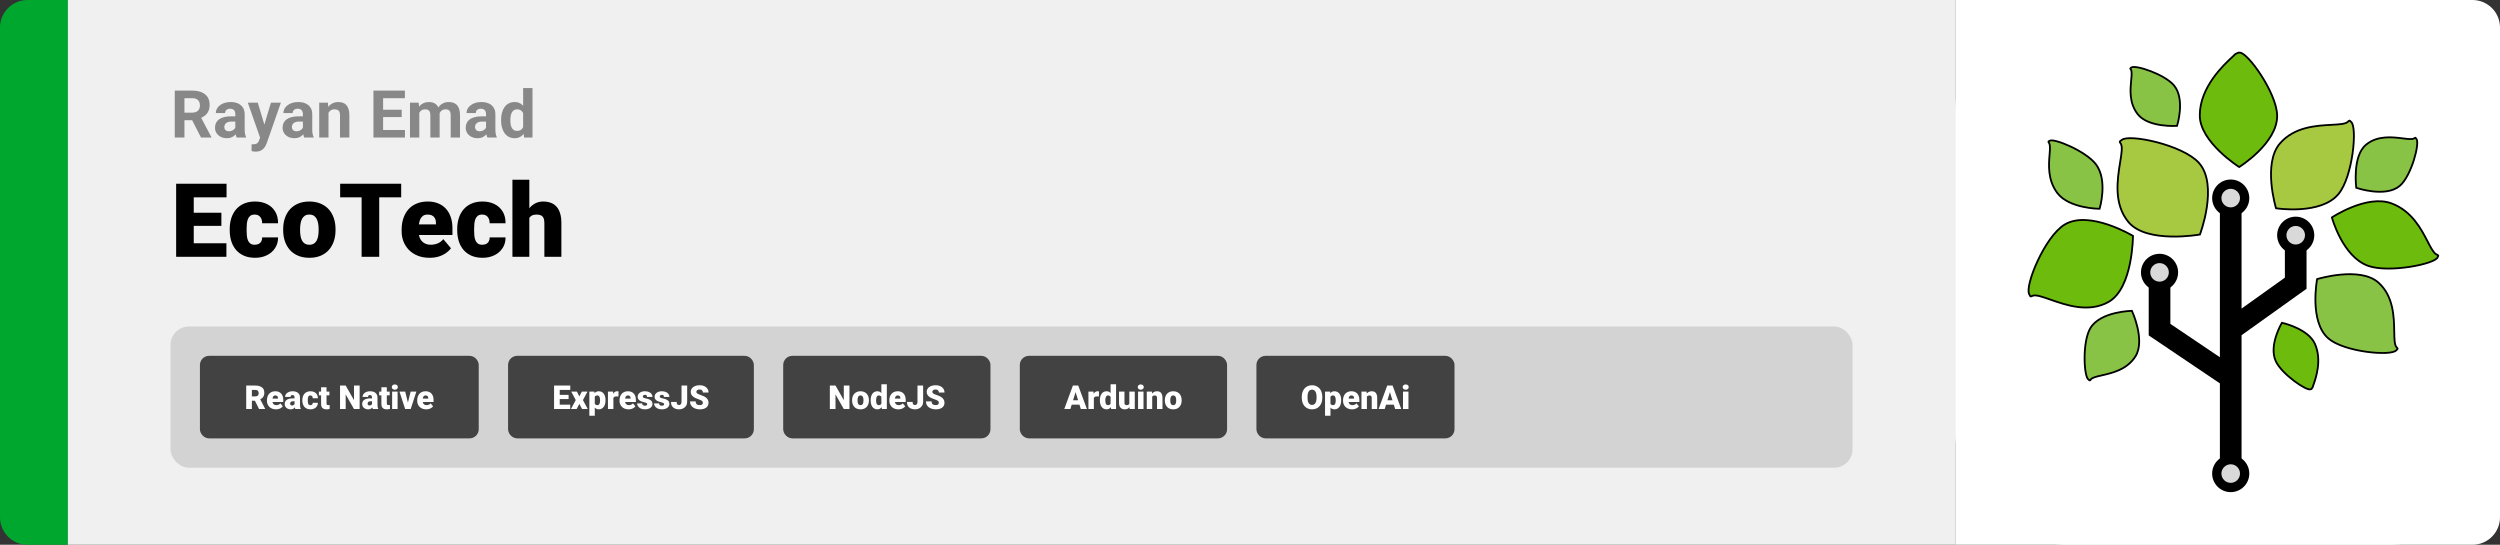 <svg width="1363" height="297" viewBox="0 0 1363 297" fill="none" xmlns="http://www.w3.org/2000/svg">
<rect x="0" y="0" width="1363" height="297" fill="#333333" stroke="none"/>
<path d="M0 15C0 6.716 6.716 0 15 0H37V297H15C6.716 297 0 290.284 0 282V15Z" fill="#00A72F"/>
<path d="M37 0H1066V297H37V0Z" fill="#F0F0F0"/>
<path d="M95.285 49.406H104.83C106.787 49.406 108.469 49.699 109.875 50.285C111.293 50.871 112.383 51.738 113.145 52.887C113.906 54.035 114.287 55.447 114.287 57.123C114.287 58.494 114.053 59.672 113.584 60.656C113.127 61.629 112.477 62.443 111.633 63.1C110.801 63.744 109.822 64.26 108.697 64.647L107.027 65.525H98.731L98.695 61.412H104.865C105.791 61.412 106.559 61.248 107.168 60.92C107.777 60.592 108.234 60.135 108.539 59.549C108.855 58.963 109.014 58.283 109.014 57.51C109.014 56.69 108.861 55.98 108.557 55.383C108.252 54.785 107.789 54.328 107.168 54.012C106.547 53.695 105.768 53.537 104.83 53.537H100.559V75H95.285V49.406ZM109.594 75L103.758 63.592L109.33 63.557L115.236 74.754V75H109.594ZM128.297 70.711V62.238C128.297 61.629 128.197 61.107 127.998 60.674C127.799 60.228 127.488 59.883 127.066 59.637C126.656 59.391 126.123 59.268 125.467 59.268C124.904 59.268 124.418 59.367 124.008 59.566C123.598 59.754 123.281 60.029 123.059 60.393C122.836 60.744 122.725 61.16 122.725 61.641H117.662C117.662 60.832 117.85 60.065 118.225 59.338C118.6 58.611 119.145 57.973 119.859 57.422C120.574 56.859 121.424 56.42 122.408 56.103C123.404 55.787 124.518 55.629 125.748 55.629C127.225 55.629 128.537 55.875 129.686 56.367C130.834 56.859 131.736 57.598 132.393 58.582C133.061 59.566 133.395 60.797 133.395 62.273V70.412C133.395 71.455 133.459 72.311 133.588 72.978C133.717 73.635 133.904 74.209 134.15 74.701V75H129.035C128.789 74.484 128.602 73.84 128.473 73.066C128.355 72.281 128.297 71.496 128.297 70.711ZM128.965 63.416L129 66.281H126.17C125.502 66.281 124.922 66.357 124.43 66.51C123.938 66.662 123.533 66.879 123.217 67.16C122.9 67.43 122.666 67.746 122.514 68.109C122.373 68.473 122.303 68.871 122.303 69.305C122.303 69.738 122.402 70.131 122.602 70.482C122.801 70.822 123.088 71.092 123.463 71.291C123.838 71.478 124.277 71.572 124.781 71.572C125.543 71.572 126.205 71.42 126.768 71.115C127.33 70.811 127.764 70.436 128.068 69.99C128.385 69.545 128.549 69.123 128.561 68.725L129.896 70.869C129.709 71.35 129.451 71.848 129.123 72.363C128.807 72.879 128.402 73.365 127.91 73.822C127.418 74.268 126.826 74.637 126.135 74.93C125.443 75.211 124.623 75.352 123.674 75.352C122.467 75.352 121.371 75.111 120.387 74.631C119.414 74.139 118.641 73.465 118.066 72.609C117.504 71.742 117.223 70.758 117.223 69.656C117.223 68.66 117.41 67.775 117.785 67.002C118.16 66.228 118.711 65.578 119.438 65.051C120.176 64.512 121.096 64.107 122.197 63.838C123.299 63.557 124.576 63.416 126.029 63.416H128.965ZM142.658 72.856L147.703 55.98H153.135L145.488 77.865C145.324 78.346 145.102 78.861 144.82 79.412C144.551 79.963 144.182 80.484 143.713 80.977C143.256 81.481 142.676 81.891 141.973 82.207C141.281 82.523 140.432 82.682 139.424 82.682C138.943 82.682 138.551 82.652 138.246 82.594C137.941 82.535 137.578 82.453 137.156 82.348V78.639C137.285 78.639 137.42 78.639 137.561 78.639C137.701 78.65 137.836 78.656 137.965 78.656C138.633 78.656 139.178 78.58 139.6 78.428C140.021 78.275 140.361 78.041 140.619 77.725C140.877 77.42 141.082 77.022 141.234 76.529L142.658 72.856ZM140.549 55.98L144.68 69.762L145.4 75.123L141.955 75.492L135.117 55.98H140.549ZM165.141 70.711V62.238C165.141 61.629 165.041 61.107 164.842 60.674C164.643 60.228 164.332 59.883 163.91 59.637C163.5 59.391 162.967 59.268 162.311 59.268C161.748 59.268 161.262 59.367 160.852 59.566C160.441 59.754 160.125 60.029 159.902 60.393C159.68 60.744 159.568 61.16 159.568 61.641H154.506C154.506 60.832 154.693 60.065 155.068 59.338C155.443 58.611 155.988 57.973 156.703 57.422C157.418 56.859 158.268 56.42 159.252 56.103C160.248 55.787 161.361 55.629 162.592 55.629C164.068 55.629 165.381 55.875 166.529 56.367C167.678 56.859 168.58 57.598 169.236 58.582C169.904 59.566 170.238 60.797 170.238 62.273V70.412C170.238 71.455 170.303 72.311 170.432 72.978C170.561 73.635 170.748 74.209 170.994 74.701V75H165.879C165.633 74.484 165.445 73.84 165.316 73.066C165.199 72.281 165.141 71.496 165.141 70.711ZM165.809 63.416L165.844 66.281H163.014C162.346 66.281 161.766 66.357 161.273 66.51C160.781 66.662 160.377 66.879 160.061 67.16C159.744 67.43 159.51 67.746 159.357 68.109C159.217 68.473 159.146 68.871 159.146 69.305C159.146 69.738 159.246 70.131 159.445 70.482C159.645 70.822 159.932 71.092 160.307 71.291C160.682 71.478 161.121 71.572 161.625 71.572C162.387 71.572 163.049 71.42 163.611 71.115C164.174 70.811 164.607 70.436 164.912 69.99C165.229 69.545 165.393 69.123 165.404 68.725L166.74 70.869C166.553 71.35 166.295 71.848 165.967 72.363C165.65 72.879 165.246 73.365 164.754 73.822C164.262 74.268 163.67 74.637 162.979 74.93C162.287 75.211 161.467 75.352 160.518 75.352C159.311 75.352 158.215 75.111 157.23 74.631C156.258 74.139 155.484 73.465 154.91 72.609C154.348 71.742 154.066 70.758 154.066 69.656C154.066 68.66 154.254 67.775 154.629 67.002C155.004 66.228 155.555 65.578 156.281 65.051C157.02 64.512 157.939 64.107 159.041 63.838C160.143 63.557 161.42 63.416 162.873 63.416H165.809ZM179.098 60.041V75H174.035V55.98H178.781L179.098 60.041ZM178.359 64.822H176.988C176.988 63.416 177.17 62.15 177.533 61.025C177.896 59.889 178.406 58.922 179.062 58.125C179.719 57.316 180.498 56.701 181.4 56.279C182.314 55.846 183.334 55.629 184.459 55.629C185.35 55.629 186.164 55.758 186.902 56.016C187.641 56.273 188.273 56.684 188.801 57.246C189.34 57.809 189.75 58.553 190.031 59.478C190.324 60.404 190.471 61.535 190.471 62.871V75H185.373V62.853C185.373 62.01 185.256 61.353 185.021 60.885C184.787 60.416 184.441 60.088 183.984 59.9C183.539 59.701 182.988 59.602 182.332 59.602C181.652 59.602 181.061 59.736 180.557 60.006C180.064 60.275 179.654 60.65 179.326 61.131C179.01 61.6 178.77 62.15 178.605 62.783C178.441 63.416 178.359 64.096 178.359 64.822ZM220.775 70.887V75H207.152V70.887H220.775ZM208.875 49.406V75H203.602V49.406H208.875ZM219 59.83V63.838H207.152V59.83H219ZM220.758 49.406V53.537H207.152V49.406H220.758ZM228.598 59.918V75H223.518V55.98H228.281L228.598 59.918ZM227.895 64.822H226.488C226.488 63.498 226.646 62.279 226.963 61.166C227.291 60.041 227.766 59.068 228.387 58.248C229.02 57.416 229.799 56.772 230.725 56.315C231.65 55.857 232.723 55.629 233.941 55.629C234.785 55.629 235.559 55.758 236.262 56.016C236.965 56.262 237.568 56.654 238.072 57.193C238.588 57.721 238.986 58.412 239.268 59.268C239.549 60.111 239.689 61.125 239.689 62.309V75H234.627V62.871C234.627 62.004 234.51 61.336 234.275 60.867C234.041 60.398 233.707 60.07 233.273 59.883C232.852 59.695 232.342 59.602 231.744 59.602C231.088 59.602 230.514 59.736 230.021 60.006C229.541 60.275 229.143 60.65 228.826 61.131C228.51 61.6 228.275 62.15 228.123 62.783C227.971 63.416 227.895 64.096 227.895 64.822ZM239.215 64.242L237.404 64.471C237.404 63.228 237.557 62.074 237.861 61.008C238.178 59.941 238.641 59.004 239.25 58.195C239.871 57.387 240.639 56.76 241.553 56.315C242.467 55.857 243.521 55.629 244.717 55.629C245.631 55.629 246.463 55.764 247.213 56.033C247.963 56.291 248.602 56.707 249.129 57.281C249.668 57.844 250.078 58.582 250.359 59.496C250.652 60.41 250.799 61.529 250.799 62.853V75H245.719V62.853C245.719 61.975 245.602 61.307 245.367 60.85C245.145 60.381 244.816 60.059 244.383 59.883C243.961 59.695 243.457 59.602 242.871 59.602C242.262 59.602 241.729 59.725 241.271 59.971C240.814 60.205 240.434 60.533 240.129 60.955C239.824 61.377 239.596 61.869 239.443 62.432C239.291 62.982 239.215 63.586 239.215 64.242ZM264.984 70.711V62.238C264.984 61.629 264.885 61.107 264.686 60.674C264.486 60.228 264.176 59.883 263.754 59.637C263.344 59.391 262.811 59.268 262.154 59.268C261.592 59.268 261.105 59.367 260.695 59.566C260.285 59.754 259.969 60.029 259.746 60.393C259.523 60.744 259.412 61.16 259.412 61.641H254.35C254.35 60.832 254.537 60.065 254.912 59.338C255.287 58.611 255.832 57.973 256.547 57.422C257.262 56.859 258.111 56.42 259.096 56.103C260.092 55.787 261.205 55.629 262.436 55.629C263.912 55.629 265.225 55.875 266.373 56.367C267.521 56.859 268.424 57.598 269.08 58.582C269.748 59.566 270.082 60.797 270.082 62.273V70.412C270.082 71.455 270.146 72.311 270.275 72.978C270.404 73.635 270.592 74.209 270.838 74.701V75H265.723C265.477 74.484 265.289 73.84 265.16 73.066C265.043 72.281 264.984 71.496 264.984 70.711ZM265.652 63.416L265.688 66.281H262.857C262.189 66.281 261.609 66.357 261.117 66.51C260.625 66.662 260.221 66.879 259.904 67.16C259.588 67.43 259.354 67.746 259.201 68.109C259.061 68.473 258.99 68.871 258.99 69.305C258.99 69.738 259.09 70.131 259.289 70.482C259.488 70.822 259.775 71.092 260.15 71.291C260.525 71.478 260.965 71.572 261.469 71.572C262.23 71.572 262.893 71.42 263.455 71.115C264.018 70.811 264.451 70.436 264.756 69.99C265.072 69.545 265.236 69.123 265.248 68.725L266.584 70.869C266.396 71.35 266.139 71.848 265.811 72.363C265.494 72.879 265.09 73.365 264.598 73.822C264.105 74.268 263.514 74.637 262.822 74.93C262.131 75.211 261.311 75.352 260.361 75.352C259.154 75.352 258.059 75.111 257.074 74.631C256.102 74.139 255.328 73.465 254.754 72.609C254.191 71.742 253.91 70.758 253.91 69.656C253.91 68.66 254.098 67.775 254.473 67.002C254.848 66.228 255.398 65.578 256.125 65.051C256.863 64.512 257.783 64.107 258.885 63.838C259.986 63.557 261.264 63.416 262.717 63.416H265.652ZM285.217 70.852V48H290.314V75H285.727L285.217 70.852ZM273.193 65.719V65.35C273.193 63.897 273.357 62.578 273.686 61.395C274.014 60.199 274.494 59.174 275.127 58.318C275.76 57.463 276.539 56.801 277.465 56.332C278.391 55.863 279.445 55.629 280.629 55.629C281.742 55.629 282.715 55.863 283.547 56.332C284.391 56.801 285.105 57.469 285.691 58.336C286.289 59.191 286.77 60.205 287.133 61.377C287.496 62.537 287.76 63.809 287.924 65.191V66C287.76 67.324 287.496 68.555 287.133 69.691C286.77 70.828 286.289 71.824 285.691 72.68C285.105 73.523 284.391 74.18 283.547 74.648C282.703 75.117 281.719 75.352 280.594 75.352C279.41 75.352 278.355 75.111 277.43 74.631C276.516 74.15 275.742 73.477 275.109 72.609C274.488 71.742 274.014 70.723 273.686 69.551C273.357 68.379 273.193 67.102 273.193 65.719ZM278.256 65.35V65.719C278.256 66.504 278.314 67.236 278.432 67.916C278.561 68.596 278.766 69.199 279.047 69.727C279.34 70.242 279.715 70.647 280.172 70.939C280.641 71.221 281.209 71.361 281.877 71.361C282.744 71.361 283.459 71.168 284.021 70.781C284.584 70.383 285.012 69.838 285.305 69.147C285.609 68.455 285.785 67.658 285.832 66.756V64.453C285.797 63.715 285.691 63.053 285.516 62.467C285.352 61.869 285.105 61.359 284.777 60.938C284.461 60.516 284.062 60.188 283.582 59.953C283.113 59.719 282.557 59.602 281.912 59.602C281.256 59.602 280.693 59.754 280.225 60.059C279.756 60.352 279.375 60.756 279.082 61.272C278.801 61.787 278.59 62.397 278.449 63.1C278.32 63.791 278.256 64.541 278.256 65.35Z" fill="#888888"/>
<path d="M123.434 132.617V140H102.215V132.617H123.434ZM105.633 100.188V140H96.035V100.188H105.633ZM120.699 115.992V123.129H102.215V115.992H120.699ZM123.516 100.188V107.598H102.215V100.188H123.516ZM138.883 133.438C139.74 133.438 140.469 133.283 141.07 132.973C141.69 132.645 142.155 132.189 142.465 131.605C142.793 131.004 142.948 130.284 142.93 129.445H151.598C151.616 131.669 151.069 133.62 149.957 135.297C148.863 136.956 147.368 138.25 145.473 139.18C143.595 140.091 141.471 140.547 139.102 140.547C136.786 140.547 134.763 140.173 133.031 139.426C131.299 138.66 129.85 137.603 128.684 136.254C127.535 134.887 126.669 133.292 126.086 131.469C125.521 129.646 125.238 127.668 125.238 125.535V124.906C125.238 122.773 125.521 120.796 126.086 118.973C126.669 117.132 127.535 115.536 128.684 114.188C129.85 112.82 131.29 111.763 133.004 111.016C134.736 110.25 136.75 109.867 139.047 109.867C141.508 109.867 143.677 110.332 145.555 111.262C147.451 112.191 148.936 113.54 150.012 115.309C151.087 117.077 151.616 119.219 151.598 121.734H142.93C142.948 120.841 142.811 120.039 142.52 119.328C142.228 118.617 141.772 118.052 141.152 117.633C140.551 117.195 139.776 116.977 138.828 116.977C137.88 116.977 137.115 117.186 136.531 117.605C135.948 118.025 135.501 118.608 135.191 119.355C134.9 120.085 134.699 120.923 134.59 121.871C134.499 122.819 134.453 123.831 134.453 124.906V125.535C134.453 126.629 134.499 127.659 134.59 128.625C134.699 129.573 134.909 130.411 135.219 131.141C135.529 131.852 135.975 132.417 136.559 132.836C137.142 133.237 137.917 133.438 138.883 133.438ZM154.387 125.508V124.934C154.387 122.764 154.697 120.768 155.316 118.945C155.936 117.104 156.848 115.509 158.051 114.16C159.254 112.811 160.74 111.763 162.508 111.016C164.276 110.25 166.318 109.867 168.633 109.867C170.966 109.867 173.017 110.25 174.785 111.016C176.572 111.763 178.066 112.811 179.27 114.16C180.473 115.509 181.384 117.104 182.004 118.945C182.624 120.768 182.934 122.764 182.934 124.934V125.508C182.934 127.659 182.624 129.655 182.004 131.496C181.384 133.319 180.473 134.914 179.27 136.281C178.066 137.63 176.581 138.678 174.812 139.426C173.044 140.173 171.003 140.547 168.688 140.547C166.372 140.547 164.322 140.173 162.535 139.426C160.749 138.678 159.254 137.63 158.051 136.281C156.848 134.914 155.936 133.319 155.316 131.496C154.697 129.655 154.387 127.659 154.387 125.508ZM163.602 124.934V125.508C163.602 126.62 163.684 127.659 163.848 128.625C164.012 129.591 164.285 130.439 164.668 131.168C165.051 131.879 165.57 132.435 166.227 132.836C166.883 133.237 167.703 133.438 168.688 133.438C169.654 133.438 170.456 133.237 171.094 132.836C171.75 132.435 172.27 131.879 172.652 131.168C173.035 130.439 173.309 129.591 173.473 128.625C173.637 127.659 173.719 126.62 173.719 125.508V124.934C173.719 123.858 173.637 122.846 173.473 121.898C173.309 120.932 173.035 120.085 172.652 119.355C172.27 118.608 171.75 118.025 171.094 117.605C170.438 117.186 169.617 116.977 168.633 116.977C167.667 116.977 166.855 117.186 166.199 117.605C165.561 118.025 165.051 118.608 164.668 119.355C164.285 120.085 164.012 120.932 163.848 121.898C163.684 122.846 163.602 123.858 163.602 124.934ZM206.75 100.188V140H197.152V100.188H206.75ZM218.727 100.188V107.598H185.449V100.188H218.727ZM234.23 140.547C231.824 140.547 229.673 140.173 227.777 139.426C225.882 138.66 224.277 137.612 222.965 136.281C221.671 134.951 220.677 133.419 219.984 131.688C219.31 129.956 218.973 128.124 218.973 126.191V125.152C218.973 122.983 219.273 120.978 219.875 119.137C220.477 117.277 221.37 115.655 222.555 114.27C223.74 112.884 225.225 111.809 227.012 111.043C228.798 110.259 230.876 109.867 233.246 109.867C235.342 109.867 237.22 110.204 238.879 110.879C240.538 111.553 241.941 112.52 243.09 113.777C244.257 115.035 245.141 116.557 245.742 118.344C246.362 120.13 246.672 122.135 246.672 124.359V128.105H222.5V122.336H237.676V121.625C237.694 120.641 237.521 119.802 237.156 119.109C236.81 118.417 236.299 117.888 235.625 117.523C234.951 117.159 234.13 116.977 233.164 116.977C232.161 116.977 231.332 117.195 230.676 117.633C230.038 118.07 229.536 118.672 229.172 119.438C228.826 120.185 228.579 121.051 228.434 122.035C228.288 123.02 228.215 124.059 228.215 125.152V126.191C228.215 127.285 228.361 128.279 228.652 129.172C228.962 130.065 229.4 130.831 229.965 131.469C230.548 132.089 231.241 132.572 232.043 132.918C232.863 133.264 233.793 133.438 234.832 133.438C236.09 133.438 237.329 133.201 238.551 132.727C239.772 132.253 240.82 131.469 241.695 130.375L245.879 135.352C245.277 136.208 244.421 137.038 243.309 137.84C242.215 138.642 240.902 139.298 239.371 139.809C237.84 140.301 236.126 140.547 234.23 140.547ZM262.914 133.438C263.771 133.438 264.5 133.283 265.102 132.973C265.721 132.645 266.186 132.189 266.496 131.605C266.824 131.004 266.979 130.284 266.961 129.445H275.629C275.647 131.669 275.1 133.62 273.988 135.297C272.895 136.956 271.4 138.25 269.504 139.18C267.626 140.091 265.503 140.547 263.133 140.547C260.818 140.547 258.794 140.173 257.062 139.426C255.331 138.66 253.882 137.603 252.715 136.254C251.566 134.887 250.701 133.292 250.117 131.469C249.552 129.646 249.27 127.668 249.27 125.535V124.906C249.27 122.773 249.552 120.796 250.117 118.973C250.701 117.132 251.566 115.536 252.715 114.188C253.882 112.82 255.322 111.763 257.035 111.016C258.767 110.25 260.781 109.867 263.078 109.867C265.539 109.867 267.708 110.332 269.586 111.262C271.482 112.191 272.967 113.54 274.043 115.309C275.118 117.077 275.647 119.219 275.629 121.734H266.961C266.979 120.841 266.842 120.039 266.551 119.328C266.259 118.617 265.803 118.052 265.184 117.633C264.582 117.195 263.807 116.977 262.859 116.977C261.911 116.977 261.146 117.186 260.562 117.605C259.979 118.025 259.533 118.608 259.223 119.355C258.931 120.085 258.73 120.923 258.621 121.871C258.53 122.819 258.484 123.831 258.484 124.906V125.535C258.484 126.629 258.53 127.659 258.621 128.625C258.73 129.573 258.94 130.411 259.25 131.141C259.56 131.852 260.007 132.417 260.59 132.836C261.173 133.237 261.948 133.438 262.914 133.438ZM288.59 98V140H279.375V98H288.59ZM287.496 124.195L285.336 124.25C285.336 122.172 285.591 120.258 286.102 118.508C286.612 116.758 287.341 115.236 288.289 113.941C289.237 112.647 290.376 111.645 291.707 110.934C293.038 110.223 294.514 109.867 296.137 109.867C297.595 109.867 298.926 110.077 300.129 110.496C301.35 110.915 302.398 111.59 303.273 112.52C304.167 113.449 304.85 114.661 305.324 116.156C305.816 117.651 306.062 119.474 306.062 121.625V140H296.793V121.57C296.793 120.367 296.62 119.438 296.273 118.781C295.945 118.107 295.471 117.642 294.852 117.387C294.232 117.113 293.475 116.977 292.582 116.977C291.507 116.977 290.632 117.159 289.957 117.523C289.283 117.888 288.763 118.398 288.398 119.055C288.052 119.693 287.815 120.449 287.688 121.324C287.56 122.199 287.496 123.156 287.496 124.195Z" fill="black"/>
<rect x="93" y="178" width="917" height="77" rx="10" fill="#D3D3D3"/>
<rect x="111" y="196" width="148" height="41" rx="3" fill="#424242"/>
<path d="M134.234 210.203H139.271C140.255 210.203 141.11 210.35 141.837 210.643C142.563 210.936 143.123 211.369 143.516 211.943C143.914 212.518 144.113 213.227 144.113 214.07C144.113 214.803 143.999 215.415 143.771 215.907C143.542 216.399 143.223 216.807 142.812 217.129C142.408 217.445 141.937 217.706 141.397 217.911L140.387 218.482H136.159L136.142 216.101H139.271C139.663 216.101 139.988 216.03 140.246 215.89C140.504 215.749 140.697 215.55 140.826 215.292C140.961 215.028 141.028 214.715 141.028 214.352C141.028 213.982 140.961 213.666 140.826 213.402C140.691 213.139 140.492 212.937 140.229 212.796C139.971 212.655 139.651 212.585 139.271 212.585H137.319V223H134.234V210.203ZM141.239 223L138.409 217.34L141.679 217.322L144.544 222.868V223H141.239ZM150.441 223.176C149.668 223.176 148.977 223.056 148.367 222.815C147.758 222.569 147.242 222.232 146.82 221.805C146.404 221.377 146.085 220.885 145.862 220.328C145.646 219.771 145.537 219.183 145.537 218.562V218.228C145.537 217.53 145.634 216.886 145.827 216.294C146.021 215.696 146.308 215.175 146.688 214.729C147.069 214.284 147.547 213.938 148.121 213.692C148.695 213.44 149.363 213.314 150.125 213.314C150.799 213.314 151.402 213.423 151.936 213.64C152.469 213.856 152.92 214.167 153.289 214.571C153.664 214.976 153.948 215.465 154.142 216.039C154.341 216.613 154.44 217.258 154.44 217.973V219.177H146.671V217.322H151.549V217.094C151.555 216.777 151.499 216.508 151.382 216.285C151.271 216.062 151.106 215.893 150.89 215.775C150.673 215.658 150.409 215.6 150.099 215.6C149.776 215.6 149.51 215.67 149.299 215.811C149.094 215.951 148.933 216.145 148.815 216.391C148.704 216.631 148.625 216.909 148.578 217.226C148.531 217.542 148.508 217.876 148.508 218.228V218.562C148.508 218.913 148.555 219.232 148.648 219.52C148.748 219.807 148.889 220.053 149.07 220.258C149.258 220.457 149.48 220.612 149.738 220.724C150.002 220.835 150.301 220.891 150.635 220.891C151.039 220.891 151.438 220.814 151.83 220.662C152.223 220.51 152.56 220.258 152.841 219.906L154.186 221.506C153.992 221.781 153.717 222.048 153.359 222.306C153.008 222.563 152.586 222.774 152.094 222.938C151.602 223.097 151.051 223.176 150.441 223.176ZM160.584 220.609V216.689C160.584 216.42 160.546 216.188 160.47 215.995C160.394 215.802 160.273 215.652 160.109 215.547C159.945 215.436 159.726 215.38 159.45 215.38C159.228 215.38 159.037 215.418 158.879 215.494C158.721 215.57 158.601 215.685 158.519 215.837C158.437 215.989 158.396 216.183 158.396 216.417H155.434C155.434 215.978 155.53 215.57 155.724 215.195C155.923 214.814 156.204 214.483 156.567 214.202C156.937 213.921 157.376 213.704 157.886 213.552C158.401 213.394 158.976 213.314 159.608 213.314C160.364 213.314 161.038 213.44 161.63 213.692C162.228 213.944 162.699 214.322 163.045 214.826C163.391 215.324 163.563 215.951 163.563 216.707V220.601C163.563 221.222 163.599 221.693 163.669 222.016C163.739 222.332 163.839 222.61 163.968 222.851V223H160.997C160.856 222.707 160.751 222.35 160.681 221.928C160.616 221.5 160.584 221.061 160.584 220.609ZM160.944 217.19L160.962 218.772H159.652C159.377 218.772 159.143 218.811 158.949 218.887C158.762 218.963 158.609 219.068 158.492 219.203C158.381 219.332 158.299 219.479 158.246 219.643C158.199 219.807 158.176 219.979 158.176 220.161C158.176 220.337 158.217 220.495 158.299 220.636C158.387 220.771 158.504 220.876 158.65 220.952C158.797 221.028 158.961 221.066 159.143 221.066C159.471 221.066 159.749 221.005 159.978 220.882C160.212 220.753 160.391 220.598 160.514 220.416C160.637 220.234 160.698 220.064 160.698 219.906L161.349 221.119C161.231 221.354 161.097 221.591 160.944 221.831C160.798 222.071 160.613 222.294 160.391 222.499C160.174 222.698 159.907 222.862 159.591 222.991C159.274 223.114 158.891 223.176 158.439 223.176C157.854 223.176 157.314 223.056 156.822 222.815C156.336 222.575 155.946 222.241 155.653 221.813C155.36 221.38 155.214 220.882 155.214 220.319C155.214 219.827 155.302 219.388 155.478 219.001C155.659 218.614 155.932 218.286 156.295 218.017C156.658 217.747 157.121 217.542 157.684 217.401C158.246 217.261 158.908 217.19 159.67 217.19H160.944ZM169.224 220.891C169.499 220.891 169.733 220.841 169.927 220.741C170.126 220.636 170.275 220.489 170.375 220.302C170.48 220.108 170.53 219.877 170.524 219.607H173.311C173.316 220.322 173.141 220.949 172.783 221.488C172.432 222.021 171.951 222.438 171.342 222.736C170.738 223.029 170.056 223.176 169.294 223.176C168.55 223.176 167.899 223.056 167.343 222.815C166.786 222.569 166.32 222.229 165.945 221.796C165.576 221.356 165.298 220.844 165.11 220.258C164.929 219.672 164.838 219.036 164.838 218.351V218.148C164.838 217.463 164.929 216.827 165.11 216.241C165.298 215.649 165.576 215.137 165.945 214.703C166.32 214.264 166.783 213.924 167.334 213.684C167.891 213.438 168.538 213.314 169.276 213.314C170.067 213.314 170.765 213.464 171.368 213.763C171.978 214.062 172.455 214.495 172.801 215.063C173.146 215.632 173.316 216.32 173.311 217.129H170.524C170.53 216.842 170.486 216.584 170.393 216.355C170.299 216.127 170.152 215.945 169.953 215.811C169.76 215.67 169.511 215.6 169.206 215.6C168.901 215.6 168.655 215.667 168.468 215.802C168.28 215.937 168.137 216.124 168.037 216.364C167.943 216.599 167.879 216.868 167.844 217.173C167.814 217.478 167.8 217.803 167.8 218.148V218.351C167.8 218.702 167.814 219.033 167.844 219.344C167.879 219.648 167.946 219.918 168.046 220.152C168.146 220.381 168.289 220.562 168.477 220.697C168.664 220.826 168.913 220.891 169.224 220.891ZM179.586 213.49V215.547H173.855V213.49H179.586ZM175.06 211.126H178.021V219.897C178.021 220.149 178.051 220.346 178.109 220.486C178.168 220.621 178.268 220.718 178.408 220.776C178.555 220.829 178.748 220.855 178.988 220.855C179.158 220.855 179.299 220.853 179.41 220.847C179.521 220.835 179.627 220.82 179.727 220.803V222.921C179.475 223.003 179.211 223.064 178.936 223.105C178.66 223.152 178.367 223.176 178.057 223.176C177.424 223.176 176.882 223.076 176.431 222.877C175.985 222.678 175.646 222.364 175.411 221.937C175.177 221.509 175.06 220.952 175.06 220.267V211.126ZM196.074 210.203V223H192.998L188.472 215.037V223H185.387V210.203H188.472L192.998 218.166V210.203H196.074ZM202.824 220.609V216.689C202.824 216.42 202.786 216.188 202.71 215.995C202.634 215.802 202.514 215.652 202.35 215.547C202.186 215.436 201.966 215.38 201.69 215.38C201.468 215.38 201.277 215.418 201.119 215.494C200.961 215.57 200.841 215.685 200.759 215.837C200.677 215.989 200.636 216.183 200.636 216.417H197.674C197.674 215.978 197.771 215.57 197.964 215.195C198.163 214.814 198.444 214.483 198.808 214.202C199.177 213.921 199.616 213.704 200.126 213.552C200.642 213.394 201.216 213.314 201.849 213.314C202.604 213.314 203.278 213.44 203.87 213.692C204.468 213.944 204.939 214.322 205.285 214.826C205.631 215.324 205.804 215.951 205.804 216.707V220.601C205.804 221.222 205.839 221.693 205.909 222.016C205.979 222.332 206.079 222.61 206.208 222.851V223H203.237C203.097 222.707 202.991 222.35 202.921 221.928C202.856 221.5 202.824 221.061 202.824 220.609ZM203.185 217.19L203.202 218.772H201.893C201.617 218.772 201.383 218.811 201.189 218.887C201.002 218.963 200.85 219.068 200.732 219.203C200.621 219.332 200.539 219.479 200.486 219.643C200.439 219.807 200.416 219.979 200.416 220.161C200.416 220.337 200.457 220.495 200.539 220.636C200.627 220.771 200.744 220.876 200.891 220.952C201.037 221.028 201.201 221.066 201.383 221.066C201.711 221.066 201.989 221.005 202.218 220.882C202.452 220.753 202.631 220.598 202.754 220.416C202.877 220.234 202.938 220.064 202.938 219.906L203.589 221.119C203.472 221.354 203.337 221.591 203.185 221.831C203.038 222.071 202.854 222.294 202.631 222.499C202.414 222.698 202.147 222.862 201.831 222.991C201.515 223.114 201.131 223.176 200.68 223.176C200.094 223.176 199.555 223.056 199.062 222.815C198.576 222.575 198.187 222.241 197.894 221.813C197.601 221.38 197.454 220.882 197.454 220.319C197.454 219.827 197.542 219.388 197.718 219.001C197.899 218.614 198.172 218.286 198.535 218.017C198.898 217.747 199.361 217.542 199.924 217.401C200.486 217.261 201.148 217.19 201.91 217.19H203.185ZM212.457 213.49V215.547H206.727V213.49H212.457ZM207.931 211.126H210.893V219.897C210.893 220.149 210.922 220.346 210.98 220.486C211.039 220.621 211.139 220.718 211.279 220.776C211.426 220.829 211.619 220.855 211.859 220.855C212.029 220.855 212.17 220.853 212.281 220.847C212.393 220.835 212.498 220.82 212.598 220.803V222.921C212.346 223.003 212.082 223.064 211.807 223.105C211.531 223.152 211.238 223.176 210.928 223.176C210.295 223.176 209.753 223.076 209.302 222.877C208.856 222.678 208.517 222.364 208.282 221.937C208.048 221.509 207.931 220.952 207.931 220.267V211.126ZM216.764 213.49V223H213.793V213.49H216.764ZM213.617 211.038C213.617 210.616 213.77 210.271 214.074 210.001C214.379 209.731 214.774 209.597 215.261 209.597C215.747 209.597 216.143 209.731 216.447 210.001C216.752 210.271 216.904 210.616 216.904 211.038C216.904 211.46 216.752 211.806 216.447 212.075C216.143 212.345 215.747 212.479 215.261 212.479C214.774 212.479 214.379 212.345 214.074 212.075C213.77 211.806 213.617 211.46 213.617 211.038ZM222.02 220.97L223.892 213.49H227.012L223.9 223H222.055L222.02 220.97ZM220.912 213.49L222.758 220.97L222.74 223H220.886L217.783 213.49H220.912ZM232.373 223.176C231.6 223.176 230.908 223.056 230.299 222.815C229.689 222.569 229.174 222.232 228.752 221.805C228.336 221.377 228.017 220.885 227.794 220.328C227.577 219.771 227.469 219.183 227.469 218.562V218.228C227.469 217.53 227.565 216.886 227.759 216.294C227.952 215.696 228.239 215.175 228.62 214.729C229.001 214.284 229.479 213.938 230.053 213.692C230.627 213.44 231.295 213.314 232.057 213.314C232.73 213.314 233.334 213.423 233.867 213.64C234.4 213.856 234.852 214.167 235.221 214.571C235.596 214.976 235.88 215.465 236.073 216.039C236.272 216.613 236.372 217.258 236.372 217.973V219.177H228.603V217.322H233.48V217.094C233.486 216.777 233.431 216.508 233.313 216.285C233.202 216.062 233.038 215.893 232.821 215.775C232.604 215.658 232.341 215.6 232.03 215.6C231.708 215.6 231.441 215.67 231.23 215.811C231.025 215.951 230.864 216.145 230.747 216.391C230.636 216.631 230.557 216.909 230.51 217.226C230.463 217.542 230.439 217.876 230.439 218.228V218.562C230.439 218.913 230.486 219.232 230.58 219.52C230.68 219.807 230.82 220.053 231.002 220.258C231.189 220.457 231.412 220.612 231.67 220.724C231.934 220.835 232.232 220.891 232.566 220.891C232.971 220.891 233.369 220.814 233.762 220.662C234.154 220.51 234.491 220.258 234.772 219.906L236.117 221.506C235.924 221.781 235.648 222.048 235.291 222.306C234.939 222.563 234.518 222.774 234.025 222.938C233.533 223.097 232.982 223.176 232.373 223.176Z" fill="white"/>
<rect x="111" y="196" width="148" height="41" rx="3" stroke="#424242" stroke-width="4"/>
<rect x="279" y="196" width="130" height="41" rx="3" fill="#424242"/>
<path d="M310.883 220.627V223H304.062V220.627H310.883ZM305.161 210.203V223H302.076V210.203H305.161ZM310.004 215.283V217.577H304.062V215.283H310.004ZM310.909 210.203V212.585H304.062V210.203H310.909ZM314.521 213.49L315.857 216.109L317.237 213.49H320.313L317.817 218.122L320.445 223H317.343L315.857 220.188L314.381 223H311.278L313.906 218.122L311.419 213.49H314.521ZM324.277 215.318V226.656H321.315V213.49H324.075L324.277 215.318ZM330.113 218.131V218.315C330.113 219.007 330.034 219.648 329.876 220.24C329.718 220.832 329.483 221.348 329.173 221.787C328.862 222.227 328.476 222.569 328.013 222.815C327.556 223.056 327.025 223.176 326.422 223.176C325.854 223.176 325.364 223.05 324.954 222.798C324.544 222.546 324.201 222.197 323.926 221.752C323.65 221.307 323.428 220.797 323.258 220.223C323.088 219.648 322.953 219.042 322.854 218.403V218.166C322.953 217.48 323.088 216.845 323.258 216.259C323.428 215.667 323.65 215.151 323.926 214.712C324.201 214.272 324.541 213.93 324.945 213.684C325.355 213.438 325.845 213.314 326.413 213.314C327.017 213.314 327.547 213.429 328.004 213.657C328.467 213.886 328.854 214.214 329.164 214.642C329.48 215.063 329.718 215.57 329.876 216.162C330.034 216.754 330.113 217.41 330.113 218.131ZM327.151 218.315V218.131C327.151 217.762 327.125 217.425 327.072 217.12C327.02 216.81 326.935 216.54 326.817 216.312C326.706 216.083 326.557 215.907 326.369 215.784C326.182 215.661 325.95 215.6 325.675 215.6C325.358 215.6 325.092 215.649 324.875 215.749C324.664 215.843 324.494 215.989 324.365 216.188C324.242 216.382 324.154 216.625 324.102 216.918C324.055 217.205 324.034 217.542 324.04 217.929V218.649C324.028 219.095 324.072 219.487 324.172 219.827C324.271 220.161 324.444 220.422 324.69 220.609C324.937 220.797 325.271 220.891 325.692 220.891C325.974 220.891 326.208 220.826 326.396 220.697C326.583 220.562 326.732 220.378 326.844 220.144C326.955 219.903 327.034 219.628 327.081 219.317C327.128 219.007 327.151 218.673 327.151 218.315ZM334.42 215.846V223H331.458V213.49H334.227L334.42 215.846ZM337.232 213.42L337.18 216.171C337.062 216.159 336.904 216.145 336.705 216.127C336.506 216.109 336.339 216.101 336.204 216.101C335.858 216.101 335.56 216.142 335.308 216.224C335.062 216.3 334.856 216.417 334.692 216.575C334.534 216.728 334.417 216.921 334.341 217.155C334.271 217.39 334.238 217.662 334.244 217.973L333.708 217.621C333.708 216.982 333.77 216.402 333.893 215.881C334.021 215.354 334.203 214.899 334.438 214.519C334.672 214.132 334.956 213.836 335.29 213.631C335.624 213.42 335.999 213.314 336.415 213.314C336.562 213.314 336.705 213.323 336.846 213.341C336.992 213.358 337.121 213.385 337.232 213.42ZM342.682 223.176C341.908 223.176 341.217 223.056 340.607 222.815C339.998 222.569 339.482 222.232 339.061 221.805C338.645 221.377 338.325 220.885 338.103 220.328C337.886 219.771 337.777 219.183 337.777 218.562V218.228C337.777 217.53 337.874 216.886 338.067 216.294C338.261 215.696 338.548 215.175 338.929 214.729C339.31 214.284 339.787 213.938 340.361 213.692C340.936 213.44 341.604 213.314 342.365 213.314C343.039 213.314 343.643 213.423 344.176 213.64C344.709 213.856 345.16 214.167 345.529 214.571C345.904 214.976 346.188 215.465 346.382 216.039C346.581 216.613 346.681 217.258 346.681 217.973V219.177H338.911V217.322H343.789V217.094C343.795 216.777 343.739 216.508 343.622 216.285C343.511 216.062 343.347 215.893 343.13 215.775C342.913 215.658 342.649 215.6 342.339 215.6C342.017 215.6 341.75 215.67 341.539 215.811C341.334 215.951 341.173 216.145 341.056 216.391C340.944 216.631 340.865 216.909 340.818 217.226C340.771 217.542 340.748 217.876 340.748 218.228V218.562C340.748 218.913 340.795 219.232 340.889 219.52C340.988 219.807 341.129 220.053 341.311 220.258C341.498 220.457 341.721 220.612 341.979 220.724C342.242 220.835 342.541 220.891 342.875 220.891C343.279 220.891 343.678 220.814 344.07 220.662C344.463 220.51 344.8 220.258 345.081 219.906L346.426 221.506C346.232 221.781 345.957 222.048 345.6 222.306C345.248 222.563 344.826 222.774 344.334 222.938C343.842 223.097 343.291 223.176 342.682 223.176ZM352.868 220.328C352.868 220.164 352.812 220.023 352.701 219.906C352.596 219.783 352.408 219.672 352.139 219.572C351.869 219.467 351.491 219.361 351.005 219.256C350.542 219.156 350.105 219.024 349.695 218.86C349.291 218.696 348.937 218.497 348.632 218.263C348.327 218.028 348.087 217.75 347.911 217.428C347.741 217.105 347.656 216.736 347.656 216.32C347.656 215.916 347.741 215.535 347.911 215.178C348.087 214.814 348.342 214.495 348.676 214.22C349.016 213.938 349.429 213.719 349.915 213.561C350.401 213.396 350.955 213.314 351.576 213.314C352.432 213.314 353.17 213.446 353.791 213.71C354.412 213.968 354.89 214.331 355.224 214.8C355.563 215.263 355.733 215.799 355.733 216.408H352.771C352.771 216.168 352.73 215.963 352.648 215.793C352.572 215.623 352.446 215.494 352.271 215.406C352.095 215.312 351.86 215.266 351.567 215.266C351.362 215.266 351.175 215.304 351.005 215.38C350.841 215.456 350.709 215.562 350.609 215.696C350.51 215.831 350.46 215.989 350.46 216.171C350.46 216.3 350.489 216.417 350.548 216.522C350.612 216.622 350.709 216.716 350.838 216.804C350.967 216.886 351.131 216.962 351.33 217.032C351.529 217.097 351.77 217.155 352.051 217.208C352.689 217.325 353.287 217.492 353.844 217.709C354.4 217.926 354.852 218.233 355.197 218.632C355.549 219.03 355.725 219.566 355.725 220.24C355.725 220.662 355.628 221.052 355.435 221.409C355.241 221.761 354.963 222.071 354.6 222.341C354.236 222.604 353.8 222.81 353.29 222.956C352.78 223.103 352.206 223.176 351.567 223.176C350.659 223.176 349.892 223.015 349.265 222.692C348.638 222.364 348.163 221.954 347.841 221.462C347.524 220.964 347.366 220.46 347.366 219.95H350.126C350.138 220.243 350.208 220.483 350.337 220.671C350.472 220.858 350.65 220.996 350.873 221.084C351.096 221.172 351.354 221.216 351.646 221.216C351.916 221.216 352.139 221.178 352.314 221.102C352.496 221.025 352.634 220.923 352.728 220.794C352.821 220.659 352.868 220.504 352.868 220.328ZM362.097 220.328C362.097 220.164 362.041 220.023 361.93 219.906C361.824 219.783 361.637 219.672 361.367 219.572C361.098 219.467 360.72 219.361 360.233 219.256C359.771 219.156 359.334 219.024 358.924 218.86C358.52 218.696 358.165 218.497 357.86 218.263C357.556 218.028 357.315 217.75 357.14 217.428C356.97 217.105 356.885 216.736 356.885 216.32C356.885 215.916 356.97 215.535 357.14 215.178C357.315 214.814 357.57 214.495 357.904 214.22C358.244 213.938 358.657 213.719 359.144 213.561C359.63 213.396 360.184 213.314 360.805 213.314C361.66 213.314 362.398 213.446 363.02 213.71C363.641 213.968 364.118 214.331 364.452 214.8C364.792 215.263 364.962 215.799 364.962 216.408H362C362 216.168 361.959 215.963 361.877 215.793C361.801 215.623 361.675 215.494 361.499 215.406C361.323 215.312 361.089 215.266 360.796 215.266C360.591 215.266 360.403 215.304 360.233 215.38C360.069 215.456 359.938 215.562 359.838 215.696C359.738 215.831 359.688 215.989 359.688 216.171C359.688 216.3 359.718 216.417 359.776 216.522C359.841 216.622 359.938 216.716 360.066 216.804C360.195 216.886 360.359 216.962 360.559 217.032C360.758 217.097 360.998 217.155 361.279 217.208C361.918 217.325 362.516 217.492 363.072 217.709C363.629 217.926 364.08 218.233 364.426 218.632C364.777 219.03 364.953 219.566 364.953 220.24C364.953 220.662 364.856 221.052 364.663 221.409C364.47 221.761 364.191 222.071 363.828 222.341C363.465 222.604 363.028 222.81 362.519 222.956C362.009 223.103 361.435 223.176 360.796 223.176C359.888 223.176 359.12 223.015 358.493 222.692C357.866 222.364 357.392 221.954 357.069 221.462C356.753 220.964 356.595 220.46 356.595 219.95H359.354C359.366 220.243 359.437 220.483 359.565 220.671C359.7 220.858 359.879 220.996 360.102 221.084C360.324 221.172 360.582 221.216 360.875 221.216C361.145 221.216 361.367 221.178 361.543 221.102C361.725 221.025 361.862 220.923 361.956 220.794C362.05 220.659 362.097 220.504 362.097 220.328ZM371.571 218.983V210.203H374.647V218.983C374.647 219.839 374.451 220.58 374.059 221.207C373.672 221.834 373.145 222.32 372.477 222.666C371.814 223.006 371.07 223.176 370.244 223.176C369.389 223.176 368.627 223.032 367.959 222.745C367.297 222.458 366.775 222.016 366.395 221.418C366.02 220.82 365.832 220.059 365.832 219.133H368.926C368.926 219.566 368.976 219.906 369.075 220.152C369.175 220.393 369.321 220.562 369.515 220.662C369.714 220.756 369.957 220.803 370.244 220.803C370.525 220.803 370.763 220.732 370.956 220.592C371.155 220.445 371.308 220.237 371.413 219.968C371.519 219.692 371.571 219.364 371.571 218.983ZM383.199 219.599C383.199 219.399 383.17 219.221 383.111 219.062C383.053 218.898 382.944 218.746 382.786 218.605C382.628 218.465 382.399 218.324 382.101 218.184C381.808 218.037 381.421 217.885 380.94 217.727C380.378 217.539 379.836 217.328 379.314 217.094C378.793 216.854 378.327 216.575 377.917 216.259C377.507 215.937 377.182 215.562 376.941 215.134C376.701 214.7 376.581 214.196 376.581 213.622C376.581 213.071 376.704 212.576 376.95 212.137C377.196 211.691 377.539 211.313 377.979 211.003C378.424 210.687 378.945 210.446 379.543 210.282C380.141 210.112 380.794 210.027 381.503 210.027C382.44 210.027 383.267 210.191 383.981 210.52C384.702 210.842 385.265 211.302 385.669 211.899C386.079 212.491 386.284 213.191 386.284 214H383.217C383.217 213.678 383.149 213.394 383.015 213.147C382.886 212.901 382.689 212.708 382.426 212.567C382.162 212.427 381.831 212.356 381.433 212.356C381.046 212.356 380.721 212.415 380.457 212.532C380.193 212.649 379.994 212.808 379.859 213.007C379.725 213.2 379.657 213.414 379.657 213.648C379.657 213.842 379.71 214.018 379.815 214.176C379.927 214.328 380.082 214.472 380.281 214.606C380.486 214.741 380.732 214.87 381.02 214.993C381.312 215.116 381.641 215.236 382.004 215.354C382.684 215.57 383.287 215.813 383.814 216.083C384.348 216.347 384.796 216.648 385.159 216.988C385.528 217.322 385.807 217.703 385.994 218.131C386.188 218.559 386.284 219.042 386.284 219.581C386.284 220.155 386.173 220.665 385.95 221.11C385.728 221.556 385.408 221.934 384.992 222.244C384.576 222.549 384.078 222.78 383.498 222.938C382.918 223.097 382.271 223.176 381.556 223.176C380.899 223.176 380.252 223.094 379.613 222.93C378.98 222.76 378.406 222.502 377.891 222.156C377.375 221.805 376.962 221.356 376.651 220.812C376.347 220.261 376.194 219.607 376.194 218.852H379.288C379.288 219.227 379.338 219.543 379.438 219.801C379.537 220.059 379.684 220.267 379.877 220.425C380.07 220.577 380.308 220.688 380.589 220.759C380.87 220.823 381.192 220.855 381.556 220.855C381.948 220.855 382.265 220.8 382.505 220.688C382.745 220.571 382.921 220.419 383.032 220.231C383.144 220.038 383.199 219.827 383.199 219.599Z" fill="white"/>
<rect x="279" y="196" width="130" height="41" rx="3" stroke="#424242" stroke-width="4"/>
<rect x="429" y="196" width="109" height="41" rx="3" fill="#424242"/>
<path d="M463.118 210.203V223H460.042L455.516 215.037V223H452.431V210.203H455.516L460.042 218.166V210.203H463.118ZM464.56 218.342V218.157C464.56 217.46 464.659 216.818 464.858 216.232C465.058 215.641 465.351 215.128 465.737 214.694C466.124 214.261 466.602 213.924 467.17 213.684C467.738 213.438 468.395 213.314 469.139 213.314C469.889 213.314 470.548 213.438 471.116 213.684C471.69 213.924 472.171 214.261 472.558 214.694C472.944 215.128 473.237 215.641 473.437 216.232C473.636 216.818 473.735 217.46 473.735 218.157V218.342C473.735 219.033 473.636 219.675 473.437 220.267C473.237 220.853 472.944 221.365 472.558 221.805C472.171 222.238 471.693 222.575 471.125 222.815C470.557 223.056 469.9 223.176 469.156 223.176C468.412 223.176 467.753 223.056 467.179 222.815C466.604 222.575 466.124 222.238 465.737 221.805C465.351 221.365 465.058 220.853 464.858 220.267C464.659 219.675 464.56 219.033 464.56 218.342ZM467.521 218.157V218.342C467.521 218.699 467.548 219.033 467.601 219.344C467.653 219.654 467.741 219.927 467.864 220.161C467.987 220.39 468.154 220.568 468.365 220.697C468.576 220.826 468.84 220.891 469.156 220.891C469.467 220.891 469.725 220.826 469.93 220.697C470.141 220.568 470.308 220.39 470.431 220.161C470.554 219.927 470.642 219.654 470.694 219.344C470.747 219.033 470.773 218.699 470.773 218.342V218.157C470.773 217.812 470.747 217.486 470.694 217.182C470.642 216.871 470.554 216.599 470.431 216.364C470.308 216.124 470.141 215.937 469.93 215.802C469.719 215.667 469.455 215.6 469.139 215.6C468.828 215.6 468.567 215.667 468.356 215.802C468.151 215.937 467.987 216.124 467.864 216.364C467.741 216.599 467.653 216.871 467.601 217.182C467.548 217.486 467.521 217.812 467.521 218.157ZM480.521 220.82V209.5H483.5V223H480.828L480.521 220.82ZM474.685 218.359V218.175C474.685 217.454 474.764 216.798 474.922 216.206C475.08 215.608 475.314 215.096 475.625 214.668C475.936 214.234 476.322 213.9 476.785 213.666C477.248 213.432 477.781 213.314 478.385 213.314C478.924 213.314 479.396 213.44 479.8 213.692C480.204 213.938 480.55 214.284 480.837 214.729C481.124 215.175 481.358 215.696 481.54 216.294C481.722 216.886 481.859 217.524 481.953 218.21V218.43C481.859 219.074 481.722 219.684 481.54 220.258C481.358 220.826 481.124 221.33 480.837 221.77C480.55 222.209 480.201 222.555 479.791 222.807C479.387 223.053 478.912 223.176 478.367 223.176C477.764 223.176 477.23 223.056 476.768 222.815C476.311 222.575 475.927 222.238 475.616 221.805C475.312 221.371 475.08 220.861 474.922 220.275C474.764 219.689 474.685 219.051 474.685 218.359ZM477.646 218.175V218.359C477.646 218.717 477.67 219.048 477.717 219.353C477.764 219.657 477.843 219.927 477.954 220.161C478.071 220.39 478.224 220.568 478.411 220.697C478.604 220.826 478.842 220.891 479.123 220.891C479.504 220.891 479.817 220.8 480.063 220.618C480.315 220.437 480.5 220.179 480.617 219.845C480.74 219.511 480.793 219.118 480.775 218.667V217.973C480.787 217.586 480.761 217.246 480.696 216.953C480.632 216.654 480.529 216.405 480.389 216.206C480.254 216.007 480.081 215.857 479.87 215.758C479.665 215.652 479.422 215.6 479.141 215.6C478.865 215.6 478.631 215.664 478.438 215.793C478.25 215.922 478.098 216.104 477.98 216.338C477.863 216.566 477.778 216.839 477.726 217.155C477.673 217.466 477.646 217.806 477.646 218.175ZM489.784 223.176C489.011 223.176 488.319 223.056 487.71 222.815C487.101 222.569 486.585 222.232 486.163 221.805C485.747 221.377 485.428 220.885 485.205 220.328C484.988 219.771 484.88 219.183 484.88 218.562V218.228C484.88 217.53 484.977 216.886 485.17 216.294C485.363 215.696 485.65 215.175 486.031 214.729C486.412 214.284 486.89 213.938 487.464 213.692C488.038 213.44 488.706 213.314 489.468 213.314C490.142 213.314 490.745 213.423 491.278 213.64C491.812 213.856 492.263 214.167 492.632 214.571C493.007 214.976 493.291 215.465 493.484 216.039C493.684 216.613 493.783 217.258 493.783 217.973V219.177H486.014V217.322H490.892V217.094C490.897 216.777 490.842 216.508 490.725 216.285C490.613 216.062 490.449 215.893 490.232 215.775C490.016 215.658 489.752 215.6 489.441 215.6C489.119 215.6 488.853 215.67 488.642 215.811C488.437 215.951 488.275 216.145 488.158 216.391C488.047 216.631 487.968 216.909 487.921 217.226C487.874 217.542 487.851 217.876 487.851 218.228V218.562C487.851 218.913 487.897 219.232 487.991 219.52C488.091 219.807 488.231 220.053 488.413 220.258C488.601 220.457 488.823 220.612 489.081 220.724C489.345 220.835 489.644 220.891 489.978 220.891C490.382 220.891 490.78 220.814 491.173 220.662C491.565 220.51 491.902 220.258 492.184 219.906L493.528 221.506C493.335 221.781 493.06 222.048 492.702 222.306C492.351 222.563 491.929 222.774 491.437 222.938C490.944 223.097 490.394 223.176 489.784 223.176ZM500.217 218.983V210.203H503.293V218.983C503.293 219.839 503.097 220.58 502.704 221.207C502.317 221.834 501.79 222.32 501.122 222.666C500.46 223.006 499.716 223.176 498.89 223.176C498.034 223.176 497.272 223.032 496.604 222.745C495.942 222.458 495.421 222.016 495.04 221.418C494.665 220.82 494.478 220.059 494.478 219.133H497.571C497.571 219.566 497.621 219.906 497.721 220.152C497.82 220.393 497.967 220.562 498.16 220.662C498.359 220.756 498.603 220.803 498.89 220.803C499.171 220.803 499.408 220.732 499.602 220.592C499.801 220.445 499.953 220.237 500.059 219.968C500.164 219.692 500.217 219.364 500.217 218.983ZM511.845 219.599C511.845 219.399 511.815 219.221 511.757 219.062C511.698 218.898 511.59 218.746 511.432 218.605C511.273 218.465 511.045 218.324 510.746 218.184C510.453 218.037 510.066 217.885 509.586 217.727C509.023 217.539 508.481 217.328 507.96 217.094C507.438 216.854 506.973 216.575 506.562 216.259C506.152 215.937 505.827 215.562 505.587 215.134C505.347 214.7 505.227 214.196 505.227 213.622C505.227 213.071 505.35 212.576 505.596 212.137C505.842 211.691 506.185 211.313 506.624 211.003C507.069 210.687 507.591 210.446 508.188 210.282C508.786 210.112 509.439 210.027 510.148 210.027C511.086 210.027 511.912 210.191 512.627 210.52C513.348 210.842 513.91 211.302 514.314 211.899C514.725 212.491 514.93 213.191 514.93 214H511.862C511.862 213.678 511.795 213.394 511.66 213.147C511.531 212.901 511.335 212.708 511.071 212.567C510.808 212.427 510.477 212.356 510.078 212.356C509.691 212.356 509.366 212.415 509.103 212.532C508.839 212.649 508.64 212.808 508.505 213.007C508.37 213.2 508.303 213.414 508.303 213.648C508.303 213.842 508.355 214.018 508.461 214.176C508.572 214.328 508.728 214.472 508.927 214.606C509.132 214.741 509.378 214.87 509.665 214.993C509.958 215.116 510.286 215.236 510.649 215.354C511.329 215.57 511.933 215.813 512.46 216.083C512.993 216.347 513.441 216.648 513.805 216.988C514.174 217.322 514.452 217.703 514.64 218.131C514.833 218.559 514.93 219.042 514.93 219.581C514.93 220.155 514.818 220.665 514.596 221.11C514.373 221.556 514.054 221.934 513.638 222.244C513.222 222.549 512.724 222.78 512.144 222.938C511.563 223.097 510.916 223.176 510.201 223.176C509.545 223.176 508.897 223.094 508.259 222.93C507.626 222.76 507.052 222.502 506.536 222.156C506.021 221.805 505.607 221.356 505.297 220.812C504.992 220.261 504.84 219.607 504.84 218.852H507.934C507.934 219.227 507.983 219.543 508.083 219.801C508.183 220.059 508.329 220.267 508.522 220.425C508.716 220.577 508.953 220.688 509.234 220.759C509.516 220.823 509.838 220.855 510.201 220.855C510.594 220.855 510.91 220.8 511.15 220.688C511.391 220.571 511.566 220.419 511.678 220.231C511.789 220.038 511.845 219.827 511.845 219.599Z" fill="white"/>
<rect x="429" y="196" width="109" height="41" rx="3" stroke="#424242" stroke-width="4"/>
<rect x="558" y="196" width="109" height="41" rx="3" fill="#424242"/>
<path d="M586.678 212.893L583.558 223H580.244L584.946 210.203H587.047L586.678 212.893ZM589.262 223L586.133 212.893L585.729 210.203H587.855L592.584 223H589.262ZM589.139 218.228V220.609H582.573V218.228H589.139ZM596.372 215.846V223H593.41V213.49H596.179L596.372 215.846ZM599.185 213.42L599.132 216.171C599.015 216.159 598.856 216.145 598.657 216.127C598.458 216.109 598.291 216.101 598.156 216.101C597.811 216.101 597.512 216.142 597.26 216.224C597.014 216.3 596.809 216.417 596.645 216.575C596.486 216.728 596.369 216.921 596.293 217.155C596.223 217.39 596.19 217.662 596.196 217.973L595.66 217.621C595.66 216.982 595.722 216.402 595.845 215.881C595.974 215.354 596.155 214.899 596.39 214.519C596.624 214.132 596.908 213.836 597.242 213.631C597.576 213.42 597.951 213.314 598.367 213.314C598.514 213.314 598.657 213.323 598.798 213.341C598.944 213.358 599.073 213.385 599.185 213.42ZM605.495 220.82V209.5H608.475V223H605.803L605.495 220.82ZM599.659 218.359V218.175C599.659 217.454 599.738 216.798 599.896 216.206C600.055 215.608 600.289 215.096 600.6 214.668C600.91 214.234 601.297 213.9 601.76 213.666C602.223 213.432 602.756 213.314 603.359 213.314C603.898 213.314 604.37 213.44 604.774 213.692C605.179 213.938 605.524 214.284 605.812 214.729C606.099 215.175 606.333 215.696 606.515 216.294C606.696 216.886 606.834 217.524 606.928 218.21V218.43C606.834 219.074 606.696 219.684 606.515 220.258C606.333 220.826 606.099 221.33 605.812 221.77C605.524 222.209 605.176 222.555 604.766 222.807C604.361 223.053 603.887 223.176 603.342 223.176C602.738 223.176 602.205 223.056 601.742 222.815C601.285 222.575 600.901 222.238 600.591 221.805C600.286 221.371 600.055 220.861 599.896 220.275C599.738 219.689 599.659 219.051 599.659 218.359ZM602.621 218.175V218.359C602.621 218.717 602.645 219.048 602.691 219.353C602.738 219.657 602.817 219.927 602.929 220.161C603.046 220.39 603.198 220.568 603.386 220.697C603.579 220.826 603.816 220.891 604.098 220.891C604.479 220.891 604.792 220.8 605.038 220.618C605.29 220.437 605.475 220.179 605.592 219.845C605.715 219.511 605.768 219.118 605.75 218.667V217.973C605.762 217.586 605.735 217.246 605.671 216.953C605.606 216.654 605.504 216.405 605.363 216.206C605.229 216.007 605.056 215.857 604.845 215.758C604.64 215.652 604.396 215.6 604.115 215.6C603.84 215.6 603.605 215.664 603.412 215.793C603.225 215.922 603.072 216.104 602.955 216.338C602.838 216.566 602.753 216.839 602.7 217.155C602.647 217.466 602.621 217.806 602.621 218.175ZM615.708 220.688V213.49H618.679V223H615.901L615.708 220.688ZM615.989 218.755L616.763 218.737C616.763 219.376 616.687 219.968 616.534 220.513C616.382 221.052 616.156 221.521 615.857 221.919C615.564 222.317 615.201 222.628 614.768 222.851C614.34 223.067 613.845 223.176 613.282 223.176C612.813 223.176 612.383 223.111 611.99 222.982C611.604 222.848 611.27 222.64 610.988 222.358C610.707 222.071 610.487 221.705 610.329 221.26C610.177 220.809 610.101 220.27 610.101 219.643V213.49H613.062V219.66C613.062 219.871 613.089 220.053 613.142 220.205C613.194 220.357 613.271 220.486 613.37 220.592C613.47 220.691 613.593 220.768 613.739 220.82C613.892 220.867 614.064 220.891 614.258 220.891C614.703 220.891 615.052 220.797 615.304 220.609C615.556 220.422 615.731 220.167 615.831 219.845C615.937 219.522 615.989 219.159 615.989 218.755ZM623.442 213.49V223H620.472V213.49H623.442ZM620.296 211.038C620.296 210.616 620.448 210.271 620.753 210.001C621.058 209.731 621.453 209.597 621.939 209.597C622.426 209.597 622.821 209.731 623.126 210.001C623.431 210.271 623.583 210.616 623.583 211.038C623.583 211.46 623.431 211.806 623.126 212.075C622.821 212.345 622.426 212.479 621.939 212.479C621.453 212.479 621.058 212.345 620.753 212.075C620.448 211.806 620.296 211.46 620.296 211.038ZM628.18 215.521V223H625.218V213.49H627.995L628.18 215.521ZM627.828 217.92L627.134 217.938C627.134 217.211 627.222 216.563 627.397 215.995C627.573 215.421 627.822 214.935 628.145 214.536C628.467 214.138 628.851 213.836 629.296 213.631C629.747 213.42 630.248 213.314 630.799 213.314C631.238 213.314 631.64 213.379 632.003 213.508C632.372 213.637 632.688 213.845 632.952 214.132C633.222 214.419 633.427 214.8 633.567 215.274C633.714 215.743 633.787 216.323 633.787 217.015V223H630.808V217.006C630.808 216.625 630.755 216.335 630.649 216.136C630.544 215.931 630.392 215.79 630.192 215.714C629.993 215.638 629.75 215.6 629.463 215.6C629.158 215.6 628.9 215.658 628.689 215.775C628.479 215.893 628.309 216.057 628.18 216.268C628.057 216.473 627.966 216.716 627.907 216.997C627.854 217.278 627.828 217.586 627.828 217.92ZM635.062 218.342V218.157C635.062 217.46 635.161 216.818 635.36 216.232C635.56 215.641 635.853 215.128 636.239 214.694C636.626 214.261 637.104 213.924 637.672 213.684C638.24 213.438 638.896 213.314 639.641 213.314C640.391 213.314 641.05 213.438 641.618 213.684C642.192 213.924 642.673 214.261 643.06 214.694C643.446 215.128 643.739 215.641 643.938 216.232C644.138 216.818 644.237 217.46 644.237 218.157V218.342C644.237 219.033 644.138 219.675 643.938 220.267C643.739 220.853 643.446 221.365 643.06 221.805C642.673 222.238 642.195 222.575 641.627 222.815C641.059 223.056 640.402 223.176 639.658 223.176C638.914 223.176 638.255 223.056 637.681 222.815C637.106 222.575 636.626 222.238 636.239 221.805C635.853 221.365 635.56 220.853 635.36 220.267C635.161 219.675 635.062 219.033 635.062 218.342ZM638.023 218.157V218.342C638.023 218.699 638.05 219.033 638.103 219.344C638.155 219.654 638.243 219.927 638.366 220.161C638.489 220.39 638.656 220.568 638.867 220.697C639.078 220.826 639.342 220.891 639.658 220.891C639.969 220.891 640.227 220.826 640.432 220.697C640.643 220.568 640.81 220.39 640.933 220.161C641.056 219.927 641.144 219.654 641.196 219.344C641.249 219.033 641.275 218.699 641.275 218.342V218.157C641.275 217.812 641.249 217.486 641.196 217.182C641.144 216.871 641.056 216.599 640.933 216.364C640.81 216.124 640.643 215.937 640.432 215.802C640.221 215.667 639.957 215.6 639.641 215.6C639.33 215.6 639.069 215.667 638.858 215.802C638.653 215.937 638.489 216.124 638.366 216.364C638.243 216.599 638.155 216.871 638.103 217.182C638.05 217.486 638.023 217.812 638.023 218.157Z" fill="white"/>
<rect x="558" y="196" width="109" height="41" rx="3" stroke="#424242" stroke-width="4"/>
<rect x="687" y="196" width="104" height="41" rx="3" fill="#424242"/>
<path d="M720.921 216.347V216.865C720.921 217.844 720.783 218.723 720.508 219.502C720.238 220.275 719.854 220.938 719.356 221.488C718.858 222.033 718.27 222.452 717.59 222.745C716.91 223.032 716.16 223.176 715.34 223.176C714.514 223.176 713.758 223.032 713.072 222.745C712.393 222.452 711.801 222.033 711.297 221.488C710.799 220.938 710.412 220.275 710.137 219.502C709.867 218.723 709.732 217.844 709.732 216.865V216.347C709.732 215.368 709.867 214.489 710.137 213.71C710.412 212.931 710.796 212.269 711.288 211.724C711.786 211.173 712.375 210.754 713.055 210.467C713.74 210.174 714.496 210.027 715.322 210.027C716.143 210.027 716.893 210.174 717.572 210.467C718.258 210.754 718.85 211.173 719.348 211.724C719.846 212.269 720.232 212.931 720.508 213.71C720.783 214.489 720.921 215.368 720.921 216.347ZM717.792 216.865V216.329C717.792 215.696 717.736 215.14 717.625 214.659C717.52 214.173 717.361 213.766 717.15 213.438C716.939 213.109 716.679 212.863 716.368 212.699C716.063 212.529 715.715 212.444 715.322 212.444C714.912 212.444 714.555 212.529 714.25 212.699C713.945 212.863 713.69 213.109 713.485 213.438C713.28 213.766 713.125 214.173 713.02 214.659C712.92 215.14 712.87 215.696 712.87 216.329V216.865C712.87 217.492 712.92 218.049 713.02 218.535C713.125 219.016 713.28 219.423 713.485 219.757C713.696 220.091 713.954 220.343 714.259 220.513C714.569 220.683 714.93 220.768 715.34 220.768C715.732 220.768 716.081 220.683 716.386 220.513C716.69 220.343 716.945 220.091 717.15 219.757C717.361 219.423 717.52 219.016 717.625 218.535C717.736 218.049 717.792 217.492 717.792 216.865ZM725.368 215.318V226.656H722.406V213.49H725.166L725.368 215.318ZM731.204 218.131V218.315C731.204 219.007 731.125 219.648 730.967 220.24C730.809 220.832 730.574 221.348 730.264 221.787C729.953 222.227 729.566 222.569 729.104 222.815C728.646 223.056 728.116 223.176 727.513 223.176C726.944 223.176 726.455 223.05 726.045 222.798C725.635 222.546 725.292 222.197 725.017 221.752C724.741 221.307 724.519 220.797 724.349 220.223C724.179 219.648 724.044 219.042 723.944 218.403V218.166C724.044 217.48 724.179 216.845 724.349 216.259C724.519 215.667 724.741 215.151 725.017 214.712C725.292 214.272 725.632 213.93 726.036 213.684C726.446 213.438 726.936 213.314 727.504 213.314C728.107 213.314 728.638 213.429 729.095 213.657C729.558 213.886 729.944 214.214 730.255 214.642C730.571 215.063 730.809 215.57 730.967 216.162C731.125 216.754 731.204 217.41 731.204 218.131ZM728.242 218.315V218.131C728.242 217.762 728.216 217.425 728.163 217.12C728.11 216.81 728.025 216.54 727.908 216.312C727.797 216.083 727.647 215.907 727.46 215.784C727.272 215.661 727.041 215.6 726.766 215.6C726.449 215.6 726.183 215.649 725.966 215.749C725.755 215.843 725.585 215.989 725.456 216.188C725.333 216.382 725.245 216.625 725.192 216.918C725.146 217.205 725.125 217.542 725.131 217.929V218.649C725.119 219.095 725.163 219.487 725.263 219.827C725.362 220.161 725.535 220.422 725.781 220.609C726.027 220.797 726.361 220.891 726.783 220.891C727.064 220.891 727.299 220.826 727.486 220.697C727.674 220.562 727.823 220.378 727.935 220.144C728.046 219.903 728.125 219.628 728.172 219.317C728.219 219.007 728.242 218.673 728.242 218.315ZM737.128 223.176C736.354 223.176 735.663 223.056 735.054 222.815C734.444 222.569 733.929 222.232 733.507 221.805C733.091 221.377 732.771 220.885 732.549 220.328C732.332 219.771 732.224 219.183 732.224 218.562V218.228C732.224 217.53 732.32 216.886 732.514 216.294C732.707 215.696 732.994 215.175 733.375 214.729C733.756 214.284 734.233 213.938 734.808 213.692C735.382 213.44 736.05 213.314 736.812 213.314C737.485 213.314 738.089 213.423 738.622 213.64C739.155 213.856 739.606 214.167 739.976 214.571C740.351 214.976 740.635 215.465 740.828 216.039C741.027 216.613 741.127 217.258 741.127 217.973V219.177H733.357V217.322H738.235V217.094C738.241 216.777 738.186 216.508 738.068 216.285C737.957 216.062 737.793 215.893 737.576 215.775C737.359 215.658 737.096 215.6 736.785 215.6C736.463 215.6 736.196 215.67 735.985 215.811C735.78 215.951 735.619 216.145 735.502 216.391C735.391 216.631 735.312 216.909 735.265 217.226C735.218 217.542 735.194 217.876 735.194 218.228V218.562C735.194 218.913 735.241 219.232 735.335 219.52C735.435 219.807 735.575 220.053 735.757 220.258C735.944 220.457 736.167 220.612 736.425 220.724C736.688 220.835 736.987 220.891 737.321 220.891C737.726 220.891 738.124 220.814 738.517 220.662C738.909 220.51 739.246 220.258 739.527 219.906L740.872 221.506C740.679 221.781 740.403 222.048 740.046 222.306C739.694 222.563 739.272 222.774 738.78 222.938C738.288 223.097 737.737 223.176 737.128 223.176ZM745.24 215.521V223H742.278V213.49H745.056L745.24 215.521ZM744.889 217.92L744.194 217.938C744.194 217.211 744.282 216.563 744.458 215.995C744.634 215.421 744.883 214.935 745.205 214.536C745.527 214.138 745.911 213.836 746.356 213.631C746.808 213.42 747.309 213.314 747.859 213.314C748.299 213.314 748.7 213.379 749.063 213.508C749.433 213.637 749.749 213.845 750.013 214.132C750.282 214.419 750.487 214.8 750.628 215.274C750.774 215.743 750.848 216.323 750.848 217.015V223H747.868V217.006C747.868 216.625 747.815 216.335 747.71 216.136C747.604 215.931 747.452 215.79 747.253 215.714C747.054 215.638 746.811 215.6 746.523 215.6C746.219 215.6 745.961 215.658 745.75 215.775C745.539 215.893 745.369 216.057 745.24 216.268C745.117 216.473 745.026 216.716 744.968 216.997C744.915 217.278 744.889 217.586 744.889 217.92ZM758.055 212.893L754.935 223H751.621L756.323 210.203H758.424L758.055 212.893ZM760.639 223L757.51 212.893L757.105 210.203H759.232L763.961 223H760.639ZM760.516 218.228V220.609H753.95V218.228H760.516ZM767.89 213.49V223H764.919V213.49H767.89ZM764.743 211.038C764.743 210.616 764.896 210.271 765.2 210.001C765.505 209.731 765.9 209.597 766.387 209.597C766.873 209.597 767.269 209.731 767.573 210.001C767.878 210.271 768.03 210.616 768.03 211.038C768.03 211.46 767.878 211.806 767.573 212.075C767.269 212.345 766.873 212.479 766.387 212.479C765.9 212.479 765.505 212.345 765.2 212.075C764.896 211.806 764.743 211.46 764.743 211.038Z" fill="white"/>
<rect x="687" y="196" width="104" height="41" rx="3" stroke="#424242" stroke-width="4"/>
<g clip-path="url(#clip0_3_61)">
<path d="M1066 0H1348C1356.28 0 1363 6.716 1363 15V282C1363 290.284 1356.28 297 1348 297H1066V0Z" fill="white"/>
<rect x="1066" width="297" height="297" rx="60.75" fill="white"/>
<path d="M1186.92 68.627C1186.92 68.627 1191.53 54.213 1185.33 46.652C1180.29 40.499 1163.91 35.096 1161.97 36.847C1161.88 36.909 1161.8 36.96 1161.73 37.003C1161.53 37.137 1161.44 37.196 1161.42 37.284C1161.4 37.386 1161.55 37.612 1161.67 37.798C1161.72 37.873 1161.77 37.941 1161.8 37.993C1162.37 39.02 1162.18 41.047 1161.93 43.631C1161.43 48.809 1160.71 56.224 1165.53 62.313C1171.37 69.71 1186.92 68.627 1186.92 68.627Z" fill="#88C346"/>
<path d="M1186.92 68.627C1186.92 68.627 1191.53 54.213 1185.33 46.652C1180.29 40.499 1163.91 35.096 1161.97 36.847C1161.88 36.909 1161.8 36.96 1161.73 37.003C1161.53 37.137 1161.44 37.196 1161.42 37.284C1161.4 37.386 1161.55 37.612 1161.67 37.798C1161.72 37.873 1161.77 37.941 1161.8 37.993C1162.37 39.02 1162.18 41.047 1161.93 43.631C1161.43 48.809 1160.71 56.224 1165.53 62.313C1171.37 69.71 1186.92 68.627 1186.92 68.627Z" stroke="black"/>
<path d="M1199.4 127.86C1199.4 127.86 1209.59 101.138 1198.97 88.933C1190.32 79.002 1160.55 72.798 1156.76 76.334C1156.58 76.465 1156.43 76.572 1156.3 76.663C1155.9 76.945 1155.72 77.07 1155.68 77.231C1155.63 77.418 1155.89 77.789 1156.1 78.095C1156.18 78.219 1156.26 78.332 1156.31 78.418C1157.25 80.131 1156.66 83.794 1155.9 88.463C1154.39 97.819 1152.22 111.218 1160.45 121.083C1170.46 133.067 1199.4 127.86 1199.4 127.86Z" fill="#A7C841"/>
<path d="M1199.4 127.86C1199.4 127.86 1209.59 101.138 1198.97 88.933C1190.32 79.002 1160.55 72.798 1156.76 76.334C1156.58 76.465 1156.43 76.572 1156.3 76.663C1155.9 76.945 1155.72 77.07 1155.68 77.231C1155.63 77.418 1155.89 77.789 1156.1 78.095C1156.18 78.219 1156.26 78.332 1156.31 78.418C1157.25 80.131 1156.66 83.794 1155.9 88.463C1154.39 97.819 1152.22 111.218 1160.45 121.083C1170.46 133.067 1199.4 127.86 1199.4 127.86Z" stroke="black"/>
<path d="M1162.9 128.621C1162.9 128.621 1139.19 114.356 1125.71 122.395C1114.74 128.935 1103.66 156.219 1106.37 160.439C1106.46 160.629 1106.54 160.792 1106.6 160.929C1106.8 161.357 1106.89 161.545 1107.04 161.615C1107.21 161.695 1107.61 161.515 1107.93 161.367C1108.07 161.307 1108.19 161.252 1108.28 161.222C1110.08 160.614 1113.46 161.804 1117.79 163.321C1126.44 166.361 1138.84 170.713 1149.67 164.555C1162.84 157.074 1162.9 128.621 1162.9 128.621Z" fill="#6CBB0D"/>
<path d="M1162.9 128.621C1162.9 128.621 1139.19 114.356 1125.71 122.395C1114.74 128.935 1103.66 156.219 1106.37 160.439C1106.46 160.629 1106.54 160.792 1106.6 160.929C1106.8 161.357 1106.89 161.545 1107.04 161.615C1107.21 161.695 1107.61 161.515 1107.93 161.367C1108.07 161.307 1108.19 161.252 1108.28 161.222C1110.08 160.614 1113.46 161.804 1117.79 163.321C1126.44 166.361 1138.84 170.713 1149.67 164.555C1162.84 157.074 1162.9 128.621 1162.9 128.621Z" stroke="black"/>
<path d="M1263.29 152.163C1263.29 152.163 1258.81 175.41 1269.47 184.553C1278.14 191.992 1303.81 194.289 1306.44 190.976C1306.57 190.851 1306.68 190.747 1306.77 190.659C1307.06 190.385 1307.19 190.263 1307.2 190.125C1307.21 189.965 1306.95 189.68 1306.72 189.446C1306.64 189.351 1306.55 189.264 1306.5 189.197C1305.46 187.861 1305.41 184.752 1305.34 180.789C1305.2 172.847 1305.01 161.475 1296.69 154.051C1286.58 145.032 1263.29 152.163 1263.29 152.163Z" fill="#88C346"/>
<path d="M1263.29 152.163C1263.29 152.163 1258.81 175.41 1269.47 184.553C1278.14 191.992 1303.81 194.289 1306.44 190.976C1306.57 190.851 1306.68 190.747 1306.77 190.659C1307.06 190.385 1307.19 190.263 1307.2 190.125C1307.21 189.965 1306.95 189.68 1306.72 189.446C1306.64 189.351 1306.55 189.264 1306.5 189.197C1305.46 187.861 1305.41 184.752 1305.34 180.789C1305.2 172.847 1305.01 161.475 1296.69 154.051C1286.58 145.032 1263.29 152.163 1263.29 152.163Z" stroke="black"/>
<path d="M1284.63 102.4C1284.63 102.4 1300.61 107.941 1308.39 101.3C1314.72 95.897 1319.44 77.903 1317.4 75.7C1317.33 75.597 1317.26 75.508 1317.21 75.434C1317.05 75.201 1316.98 75.098 1316.89 75.075C1316.77 75.048 1316.54 75.21 1316.35 75.343C1316.27 75.397 1316.2 75.445 1316.14 75.476C1315.07 76.08 1312.85 75.802 1310.03 75.449C1304.37 74.741 1296.26 73.727 1289.98 78.88C1282.36 85.141 1284.63 102.4 1284.63 102.4Z" fill="#88C346"/>
<path d="M1284.63 102.4C1284.63 102.4 1300.61 107.941 1308.39 101.3C1314.72 95.897 1319.44 77.903 1317.4 75.7C1317.33 75.597 1317.26 75.508 1317.21 75.434C1317.05 75.201 1316.98 75.098 1316.89 75.075C1316.77 75.048 1316.54 75.21 1316.35 75.343C1316.27 75.397 1316.2 75.445 1316.14 75.476C1315.07 76.08 1312.85 75.802 1310.03 75.449C1304.37 74.741 1296.26 73.727 1289.98 78.88C1282.36 85.141 1284.63 102.4 1284.63 102.4Z" stroke="black"/>
<path d="M1162.33 169.475C1162.33 169.475 1145.18 169.695 1139.67 178.896C1135.18 186.382 1136.07 205.564 1138.71 206.993C1138.81 207.068 1138.9 207.132 1138.97 207.187C1139.2 207.358 1139.3 207.433 1139.4 207.421C1139.51 207.408 1139.69 207.168 1139.84 206.971C1139.9 206.891 1139.95 206.818 1139.99 206.77C1140.85 205.804 1143.08 205.295 1145.92 204.647C1151.61 203.347 1159.76 201.486 1164.27 194.261C1169.76 185.484 1162.33 169.475 1162.33 169.475Z" fill="#88C346"/>
<path d="M1162.33 169.475C1162.33 169.475 1145.18 169.695 1139.67 178.896C1135.18 186.382 1136.07 205.564 1138.71 206.993C1138.81 207.068 1138.9 207.132 1138.97 207.187C1139.2 207.358 1139.3 207.433 1139.4 207.421C1139.51 207.408 1139.69 207.168 1139.84 206.971C1139.9 206.891 1139.95 206.818 1139.99 206.77C1140.85 205.804 1143.08 205.295 1145.92 204.647C1151.61 203.347 1159.76 201.486 1164.27 194.261C1169.76 185.484 1162.33 169.475 1162.33 169.475Z" stroke="black"/>
<path d="M1240.89 113.554C1240.89 113.554 1265.29 117.394 1274.94 105.786C1282.79 96.341 1285.3 69.145 1281.83 66.497C1281.7 66.367 1281.59 66.255 1281.5 66.16C1281.21 65.866 1281.08 65.736 1280.94 65.728C1280.77 65.719 1280.47 66.013 1280.22 66.255C1280.12 66.353 1280.03 66.442 1279.96 66.5C1278.55 67.651 1275.29 67.827 1271.12 68.052C1262.78 68.503 1250.84 69.148 1243.01 78.219C1233.49 89.238 1240.89 113.554 1240.89 113.554Z" fill="#A7C841"/>
<path d="M1240.89 113.554C1240.89 113.554 1265.29 117.394 1274.94 105.786C1282.79 96.341 1285.3 69.145 1281.83 66.497C1281.7 66.367 1281.59 66.255 1281.5 66.16C1281.21 65.866 1281.08 65.736 1280.94 65.728C1280.77 65.719 1280.47 66.013 1280.22 66.255C1280.12 66.353 1280.03 66.442 1279.96 66.5C1278.55 67.651 1275.29 67.827 1271.12 68.052C1262.78 68.503 1250.84 69.148 1243.01 78.219C1233.49 89.238 1240.89 113.554 1240.89 113.554Z" stroke="black"/>
<path d="M1271.35 118.544C1271.35 118.544 1277.1 139.982 1291.15 144.955C1302.58 149.002 1327.92 143.848 1328.99 140.239C1329.06 140.095 1329.12 139.974 1329.17 139.871C1329.32 139.553 1329.39 139.412 1329.34 139.289C1329.29 139.146 1328.91 138.973 1328.6 138.83C1328.48 138.773 1328.36 138.721 1328.28 138.677C1326.72 137.806 1325.33 135.121 1323.56 131.698C1320.01 124.839 1314.93 115.017 1303.85 110.885C1290.38 105.866 1271.35 118.544 1271.35 118.544Z" fill="#6CBB0D"/>
<path d="M1271.35 118.544C1271.35 118.544 1277.1 139.982 1291.15 144.955C1302.58 149.002 1327.92 143.848 1328.99 140.239C1329.06 140.095 1329.12 139.974 1329.17 139.871C1329.32 139.553 1329.39 139.412 1329.34 139.289C1329.29 139.146 1328.91 138.973 1328.6 138.83C1328.48 138.773 1328.36 138.721 1328.28 138.677C1326.72 137.806 1325.33 135.121 1323.56 131.698C1320.01 124.839 1314.93 115.017 1303.85 110.885C1290.38 105.866 1271.35 118.544 1271.35 118.544Z" stroke="black"/>
<path d="M1144.69 113.841C1144.69 113.841 1149.42 98.343 1142.65 89.51C1137.13 82.324 1119.43 75.04 1117.37 76.81C1117.28 76.871 1117.19 76.921 1117.12 76.963C1116.9 77.093 1116.8 77.151 1116.79 77.246C1116.77 77.357 1116.93 77.618 1117.07 77.833C1117.12 77.92 1117.18 77.999 1117.21 78.058C1117.84 79.235 1117.66 81.452 1117.43 84.278C1116.97 89.939 1116.32 98.048 1121.59 105.146C1127.99 113.769 1144.69 113.841 1144.69 113.841Z" fill="#88C346"/>
<path d="M1144.69 113.841C1144.69 113.841 1149.42 98.343 1142.65 89.51C1137.13 82.324 1119.43 75.04 1117.37 76.81C1117.28 76.871 1117.19 76.921 1117.12 76.963C1116.9 77.093 1116.8 77.151 1116.79 77.246C1116.77 77.357 1116.93 77.618 1117.07 77.833C1117.12 77.92 1117.18 77.999 1117.21 78.058C1117.84 79.235 1117.66 81.452 1117.43 84.278C1116.97 89.939 1116.32 98.048 1121.59 105.146C1127.99 113.769 1144.69 113.841 1144.69 113.841Z" stroke="black"/>
<path d="M1220.8 91.067C1220.8 91.067 1241.79 78.034 1241.5 62.945C1241.28 50.667 1225.41 28.435 1221.06 28.696L1220.41 28.696L1218.72 29.468C1218.48 29.752 1217.94 30.247 1217.19 30.937C1212.47 35.298 1199.32 47.422 1199.32 62.933C1199.32 77.491 1220.8 91.067 1220.8 91.067Z" fill="#6CBB0D"/>
<path d="M1220.8 91.067C1220.8 91.067 1241.79 78.034 1241.5 62.945C1241.28 50.667 1225.41 28.435 1221.06 28.696L1220.41 28.696L1218.72 29.468C1218.48 29.752 1217.94 30.247 1217.19 30.937C1212.47 35.298 1199.32 47.422 1199.32 62.933C1199.32 77.491 1220.8 91.067 1220.8 91.067Z" stroke="black"/>
<path d="M1244.09 175.976C1244.09 175.976 1236.76 188.201 1240.74 196.897C1243.98 203.973 1257.67 213.353 1259.81 212.234L1260.14 212.09L1260.8 211.267C1260.85 211.049 1261 210.642 1261.2 210.075C1262.49 206.495 1266.07 196.539 1262.13 187.535C1258.43 179.084 1244.09 175.976 1244.09 175.976Z" fill="#6CBB0D"/>
<path d="M1244.09 175.976C1244.09 175.976 1236.76 188.201 1240.74 196.897C1243.98 203.973 1257.67 213.353 1259.81 212.234L1260.14 212.09L1260.8 211.267C1260.85 211.049 1261 210.642 1261.2 210.075C1262.49 206.495 1266.07 196.539 1262.13 187.535C1258.43 179.084 1244.09 175.976 1244.09 175.976Z" stroke="black"/>
<path d="M1216.19 258.188V205.875M1216.19 115.594V179.719M1216.19 179.719L1251.62 154.406V135M1216.19 179.719V205.875M1216.19 205.875L1177.38 179.719V154.406" stroke="black" stroke-width="11.812"/>
<circle cx="1216.19" cy="108" r="10.125" fill="black"/>
<circle cx="1177.38" cy="148.5" r="10.125" fill="black"/>
<circle cx="1251.62" cy="128.25" r="10.125" fill="black"/>
<circle cx="1251.62" cy="128.25" r="5.062" fill="#D9D9D9"/>
<circle cx="1216.19" cy="258.188" r="10.125" fill="black"/>
<circle cx="1177.38" cy="148.5" r="5.062" fill="#D9D9D9"/>
<path d="M1221.25 258.188C1221.25 260.983 1218.98 263.25 1216.19 263.25C1213.39 263.25 1211.12 260.983 1211.12 258.188C1211.12 255.392 1213.39 253.125 1216.19 253.125C1218.98 253.125 1221.25 255.392 1221.25 258.188Z" fill="#D9D9D9"/>
<path d="M1221.25 108C1221.25 110.796 1218.98 113.062 1216.19 113.062C1213.39 113.062 1211.12 110.796 1211.12 108C1211.12 105.204 1213.39 102.938 1216.19 102.938C1218.98 102.938 1221.25 105.204 1221.25 108Z" fill="#D9D9D9"/>
</g>
<defs>
<clipPath id="clip0_3_61">
<path d="M1066 0H1348C1356.28 0 1363 6.716 1363 15V282C1363 290.284 1356.28 297 1348 297H1066V0Z" fill="white"/>
</clipPath>
</defs>
</svg>
